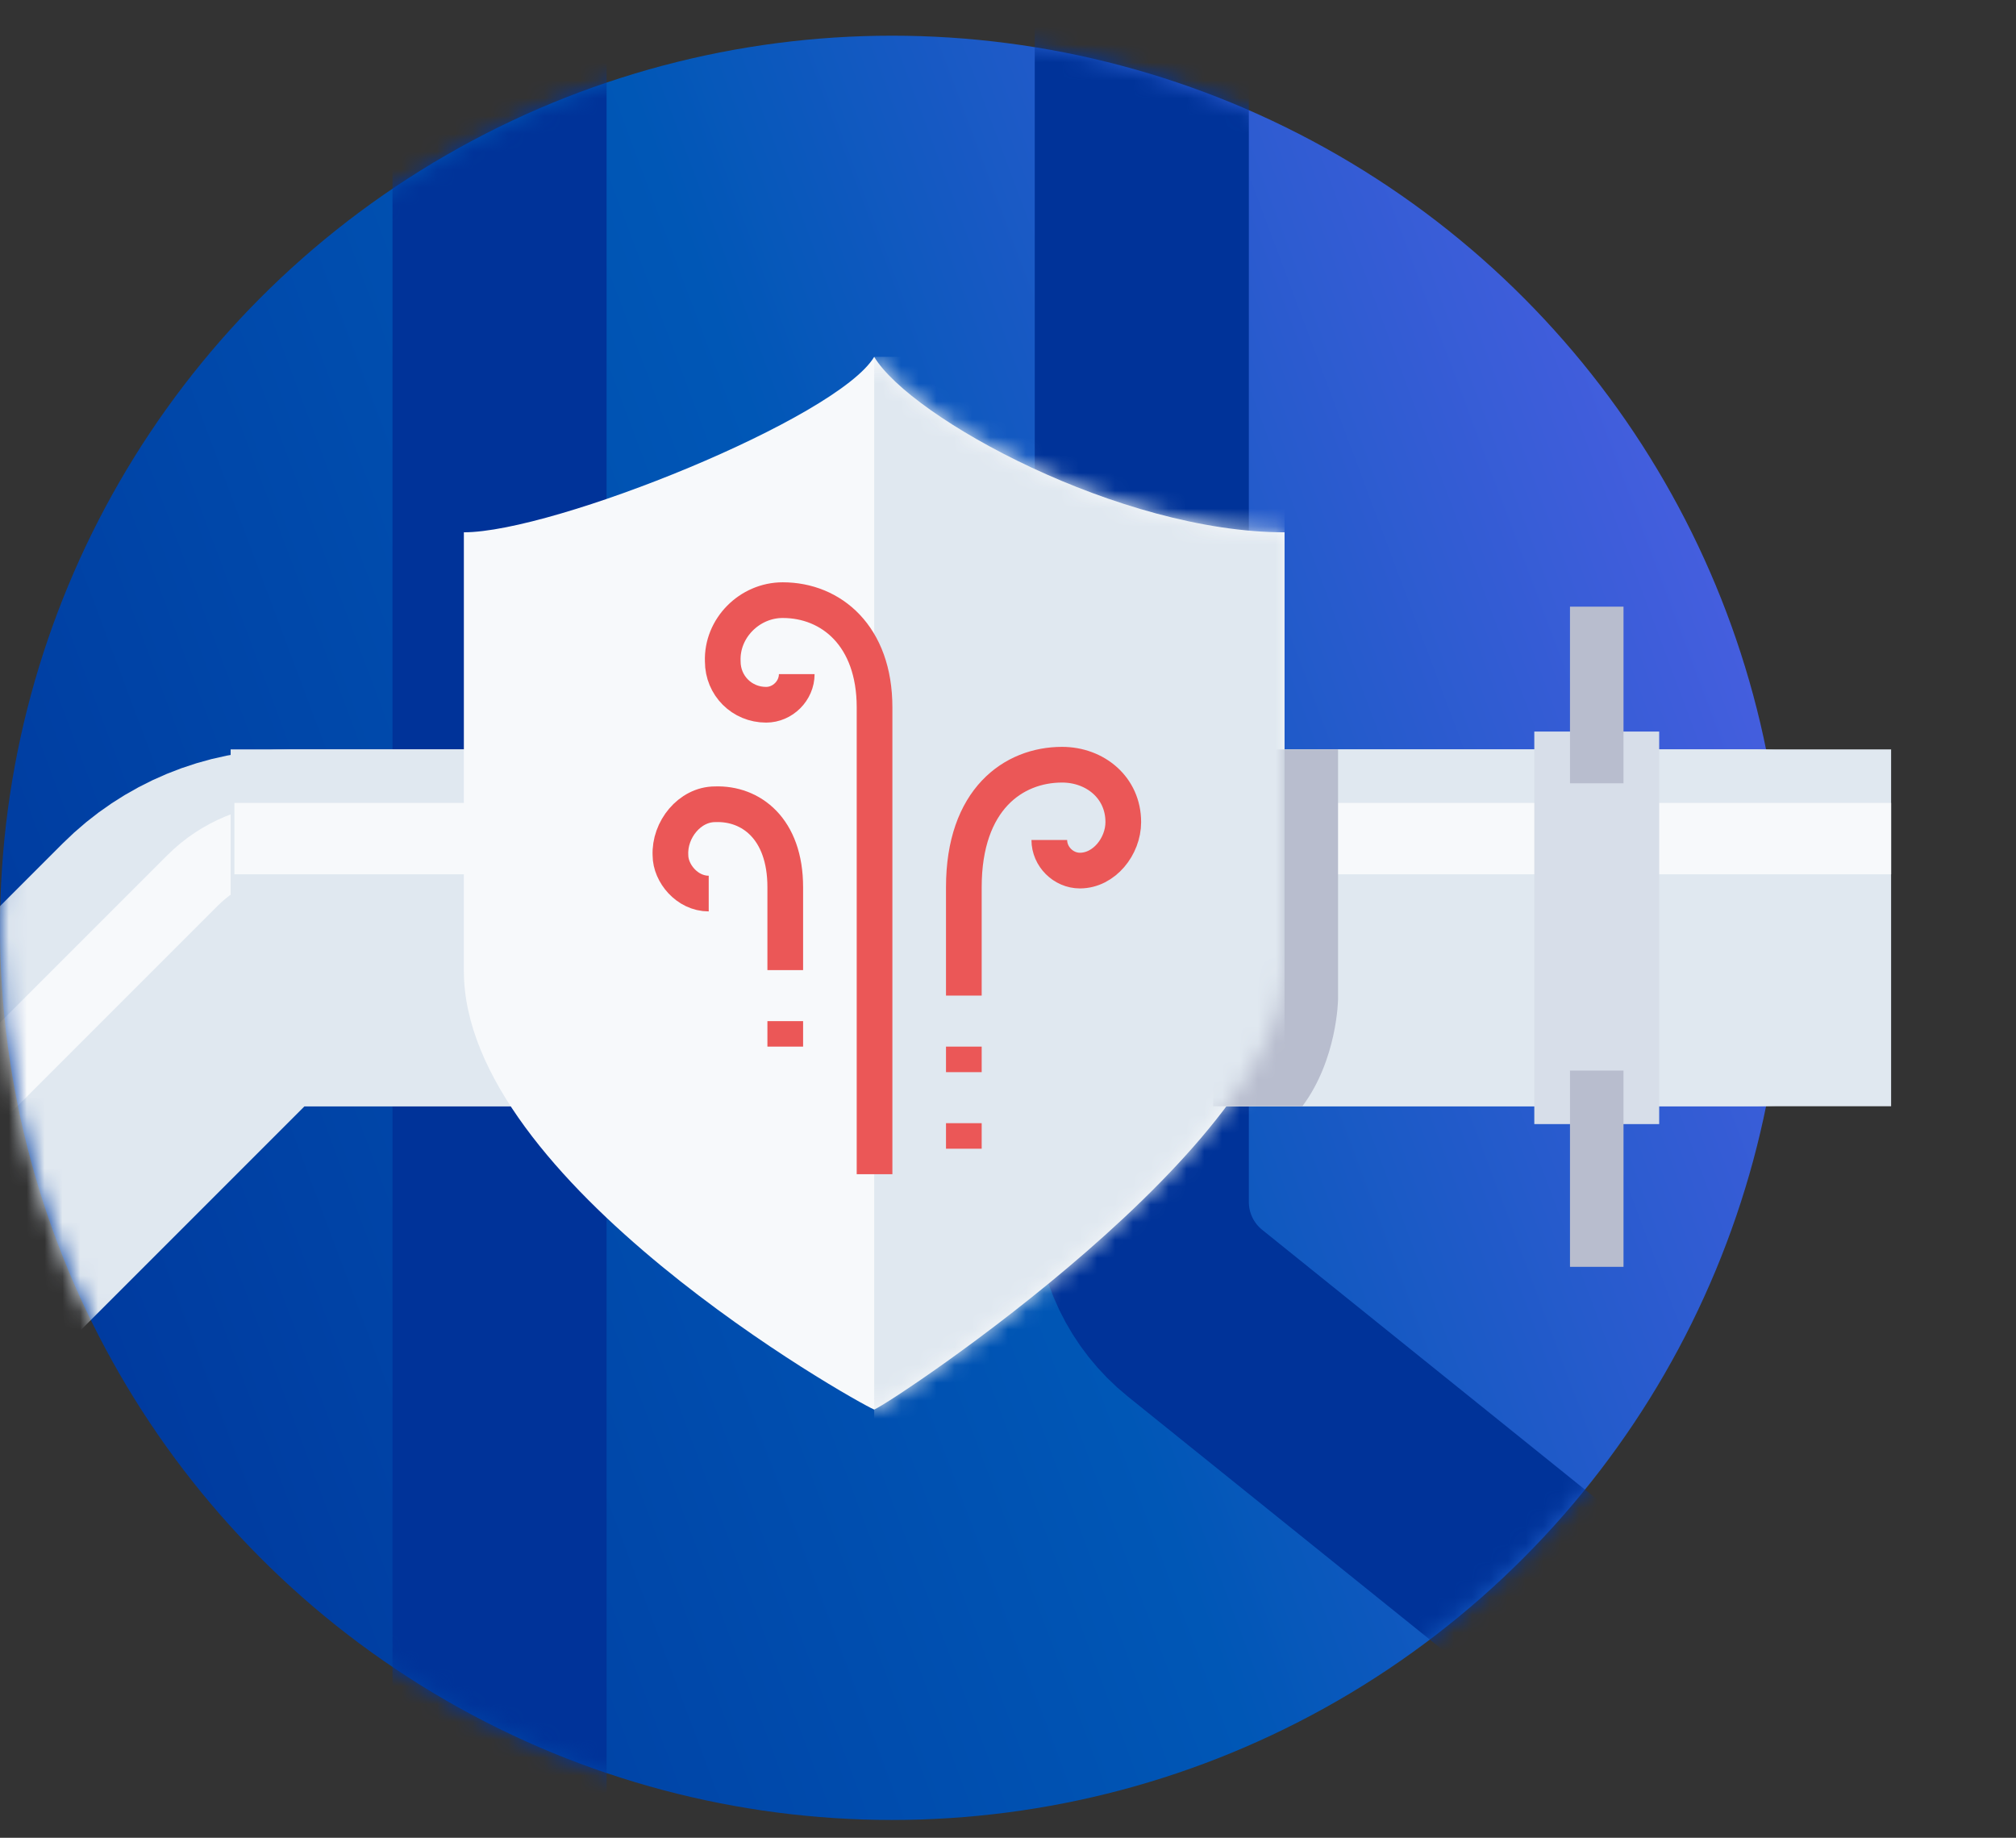 <svg width="113" height="103" viewBox="0 0 113 103" fill="none" xmlns="http://www.w3.org/2000/svg">
<rect x="0" y="0" width="113" height="103" fill="#333333" stroke="none"/>
<circle cx="50" cy="52" r="50" fill="url(#paint0_linear)"/>
<mask id="mask0" mask-type="alpha" maskUnits="userSpaceOnUse" x="0" y="2" width="100" height="100">
<circle cx="50" cy="52" r="50" fill="url(#paint1_linear)"/>
</mask>
<g mask="url(#mask0)">
<path d="M64 0L64 67.366C64 69.788 65.097 72.08 66.984 73.598L106 105" stroke="#003399" stroke-width="12"/>
<path d="M28 104L28 -1" stroke="#003399" stroke-width="12"/>
<path d="M106 52L16.242 52C14.121 52 12.086 52.843 10.585 54.343L-3 67.929" stroke="#E0E8F0" stroke-width="20"/>
<path d="M106 47L16.452 47C14.33 47 12.295 47.843 10.795 49.343L-5.362 65.5" stroke="#F7F9FB" stroke-width="4"/>
</g>
<path d="M106 52L12.928 52" stroke="#E0E8F0" stroke-width="20"/>
<path d="M106 47L13.138 47" stroke="#F7F9FB" stroke-width="4"/>
<path d="M49 20C46.93 23.442 31.06 29.833 26 29.833C26 41.388 26 44.337 26 54.417C26 66.217 47.85 78.508 49 79C50.15 78.508 72 64.004 72 54.417C72 44.337 72 41.388 72 29.833C62.8 29.833 51.07 23.442 49 20Z" fill="#F7F9FB"/>
<path d="M75 42V56C75 56 74.968 59.363 73 62H68V42H75Z" fill="#B8BDCE"/>
<mask id="mask1" mask-type="alpha" maskUnits="userSpaceOnUse" x="26" y="20" width="46" height="59">
<path d="M49 20C46.93 23.442 31.06 29.833 26 29.833C26 41.388 26 44.337 26 54.417C26 66.217 47.85 78.508 49 79C50.15 78.508 72 64.004 72 54.417C72 44.337 72 41.388 72 29.833C62.8 29.833 51.07 23.442 49 20Z" fill="white"/>
</mask>
<g mask="url(#mask1)">
<rect x="49" y="20" width="23" height="60" fill="#E0E8F0"/>
</g>
<path d="M58.815 47.076C58.815 48.006 59.601 48.792 60.531 48.792C61.889 48.792 62.962 47.434 62.962 46.075C62.962 44.145 61.389 42.858 59.53 42.858C56.813 42.858 54.025 44.788 54.025 49.722L54.025 55.799" stroke="#EB5757" stroke-width="2" stroke-miterlimit="10" stroke-linejoin="round"/>
<path d="M44.659 37.782C44.659 38.711 43.872 39.498 42.943 39.498C41.584 39.498 40.512 38.425 40.512 37.067C40.44 35.208 42.013 33.635 43.872 33.635C46.589 33.635 49.02 35.637 49.02 39.641L49.02 65.809" stroke="#EB5757" stroke-width="2" stroke-miterlimit="10" stroke-linejoin="round"/>
<path d="M39.725 50.08C38.51 50.08 37.58 48.936 37.58 47.935C37.509 46.505 38.653 45.075 40.083 45.075C42.085 45.003 44.015 46.433 44.015 49.722L44.015 54.37" stroke="#EB5757" stroke-width="2" stroke-miterlimit="10" stroke-linejoin="round"/>
<path d="M44.015 57.229L44.015 58.659" stroke="#EB5757" stroke-width="2" stroke-miterlimit="10" stroke-linejoin="round"/>
<path d="M54.025 58.659L54.025 60.089" stroke="#EB5757" stroke-width="2" stroke-miterlimit="10" stroke-linejoin="round"/>
<path d="M54.025 62.949L54.025 64.379" stroke="#EB5757" stroke-width="2" stroke-miterlimit="10" stroke-linejoin="round"/>
<rect x="86" y="41" width="7" height="22" fill="#D7DEE9"/>
<rect x="88" y="34" width="3" height="9.9" fill="#B8BDCE"/>
<rect x="88" y="60" width="3" height="11" fill="#B8BDCE"/>
<defs>
<linearGradient id="paint0_linear" x1="-5.59808e-07" y1="102" x2="120.545" y2="56.833" gradientUnits="userSpaceOnUse">
<stop stop-color="#003399"/>
<stop offset="0.521" stop-color="#0057B6"/>
<stop offset="1" stop-color="#5960EA"/>
</linearGradient>
<linearGradient id="paint1_linear" x1="-5.59808e-07" y1="102" x2="120.545" y2="56.833" gradientUnits="userSpaceOnUse">
<stop stop-color="#003399"/>
<stop offset="0.521" stop-color="#0057B6"/>
<stop offset="1" stop-color="#5960EA"/>
</linearGradient>
</defs>
</svg>
